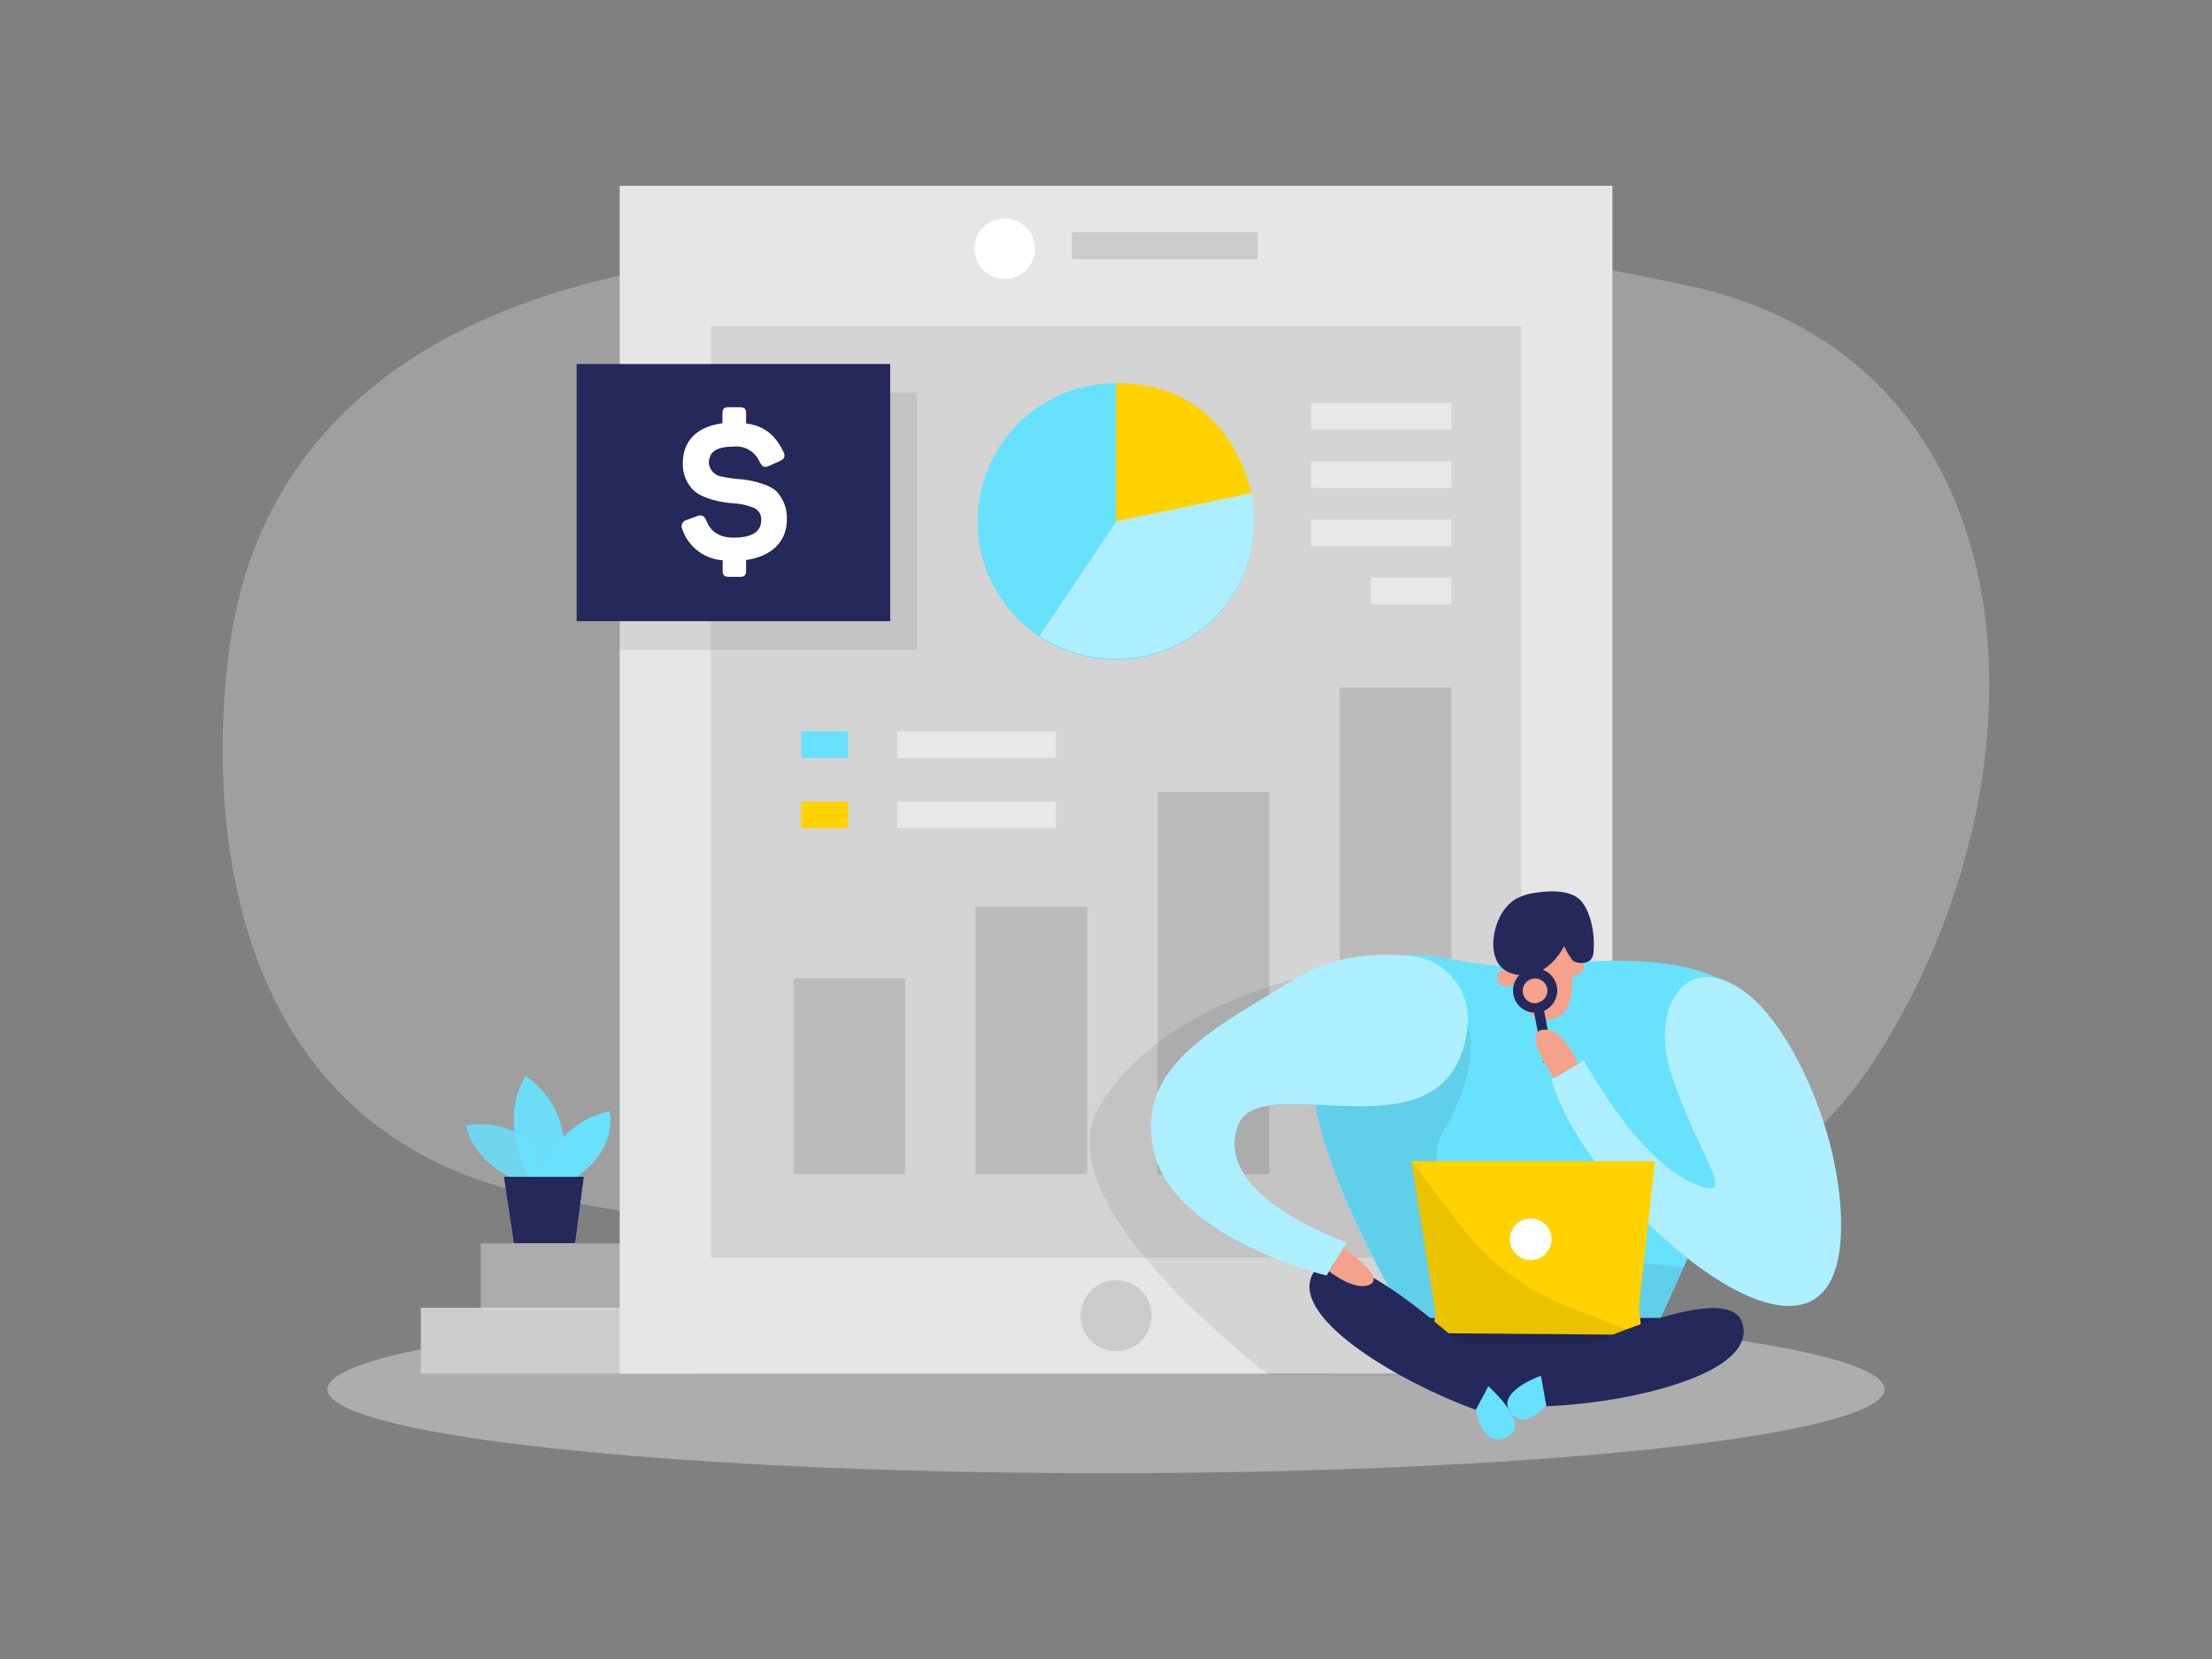 <svg id="Layer_1" data-name="Layer 1" xmlns="http://www.w3.org/2000/svg" viewBox="0 0 400 300"><rect x="0" y="0" width="400" height="300" fill="#808080" stroke="none"/><title>_</title><path d="M109.48,50.44c-35.14,8.4-63.09,28.83-68.05,67.07-4.18,32.21.13,89.27,58.91,99.41,114.38,19.74,203.77,29.11,239-25.79,32.34-50.38,29.88-125.7-34.19-139.51C259.84,41.85,184.78,32.44,109.48,50.44Z" fill="#e6e6e6" opacity="0.3"/><ellipse cx="200" cy="251.22" rx="140.79" ry="15.19" fill="#e6e6e6" opacity="0.45"/><path d="M94.81,213.87s-8.63-2.32-10.54-10.34c0,0,13.35-2.76,13.79,11Z" fill="#68e1fd" opacity="0.58"/><path d="M95.86,213s-6.06-9.5-.8-18.43c0,0,10.19,6.41,5.73,18.43Z" fill="#68e1fd" opacity="0.73"/><path d="M97.42,213s3.14-10.07,12.75-12c0,0,1.83,6.52-6.18,12Z" fill="#68e1fd"/><polygon points="91.16 212.81 92.96 224.76 103.97 224.76 105.54 212.81 91.16 212.81" fill="#24285b"/><path d="M94.81,213.87s-8.63-2.32-10.54-10.34c0,0,13.35-2.76,13.79,11Z" fill="#68e1fd" opacity="0.58"/><path d="M95.86,213s-6.06-9.5-.8-18.43c0,0,10.19,6.41,5.73,18.43Z" fill="#68e1fd" opacity="0.73"/><path d="M97.42,213s3.14-10.07,12.75-12c0,0,1.83,6.52-6.18,12Z" fill="#68e1fd"/><polygon points="91.16 212.81 92.96 224.76 103.97 224.76 105.54 212.81 91.16 212.81" fill="#24285b"/><rect x="76.09" y="236.49" width="49.64" height="11.9" transform="translate(201.83 484.87) rotate(-180)" fill="#ccc"/><rect x="86.95" y="224.85" width="49.64" height="11.9" transform="translate(223.53 461.59) rotate(-180)" fill="#e6e6e6" opacity="0.43"/><rect x="112.06" y="33.6" width="179.52" height="214.79" fill="#e6e6e6"/><rect x="193.85" y="41.99" width="33.58" height="4.9" opacity="0.12"/><circle cx="181.69" cy="44.97" r="5.47" fill="#fff"/><rect x="128.57" y="58.96" width="146.5" height="168.46" opacity="0.08"/><g opacity="0.12"><rect x="143.47" y="176.91" width="20.2" height="35.43"/><rect x="176.4" y="163.95" width="20.2" height="48.39"/><rect x="209.33" y="143.19" width="20.2" height="69.15"/><rect x="242.25" y="124.3" width="20.2" height="88.04"/></g><circle cx="201.82" cy="237.94" r="6.43" opacity="0.12"/><path d="M234,177.1s-25.43,5.7-35.42,23.38,31,48.19,31,48.19l28.35.1,6.54-29.63-14.78-21.08Z" opacity="0.08"/><path d="M285.86,174s33.22-3.52,32,14.06-19.88,55-19.88,55H257.14s-31-47.5-15.9-62.78S259.74,178.11,285.86,174Z" fill="#68e1fd"/><polygon points="298.01 248.77 273.17 255.47 251.14 244.28 247.79 238.32 270 238.32 305.34 238.32 298.01 248.77" fill="#24285b"/><path d="M301.88,193c-3.11-10.41,2.77-21.78,13.89-13.45,7.62,5.71,16.67,23.91,17.13,40.76,1.08,38.72-46.42-2.94-52.32-25.12l5.85-3.45s9.84,18.58,20.58,22.6C314.75,217.26,306.48,208.39,301.88,193Z" fill="#68e1fd"/><path d="M301.88,193c-3.11-10.41,2.77-21.78,13.89-13.45,7.62,5.71,16.67,23.91,17.13,40.76,1.08,38.72-46.42-2.94-52.32-25.12l5.85-3.45s9.84,18.58,20.58,22.6C314.75,217.26,306.48,208.39,301.88,193Z" fill="#fff" opacity="0.46"/><path d="M284.69,174.22a39.55,39.55,0,0,0-.44,4.47c-.07,2.06-.73,5.11-4,5.71-5,.93-6.34-7-6.34-7s-3.15-7.42,2.27-8.43C281.09,168.07,285.69,167.41,284.69,174.22Z" fill="#f4a28c"/><path d="M265.4,185.38s3.11,6.52-4.74,19.88c-4.49,7.65,9.34,20.41,9.34,20.41l34.42,3.45L298,243.05H257.14s-17.93-29.16-19.31-44.17S265.4,185.38,265.4,185.38Z" opacity="0.08"/><path d="M274.26,177.74s-.29-2.41-2.39-2.3S270.6,180,274.26,177.74Z" fill="#f4a28c"/><path d="M283.48,176.4s-.73-2.31,1.22-3.08S287.76,177,283.48,176.4Z" fill="#f4a28c"/><polygon points="296.39 236.2 299.27 209.97 255.22 209.97 259.61 237.54 258.98 241.08 296.86 241.38 296.39 236.2" fill="#ffd200"/><path d="M278.66,248.77s-8.36,2.92-5.49,6.7,7.41-2.5,7.41-2.5Z" fill="#68e1fd"/><path d="M255.22,210,264,221.5a45.09,45.09,0,0,0,19.87,14.9l13,5-34.93-.28-2.95,0,.63-3.54Z" opacity="0.08"/><path d="M284.8,173.92a3,3,0,0,0,2.75-.25,2.26,2.26,0,0,0,.6-1.55c.28-2.77-.3-6.74-2.07-9s-5.74-2.08-8.26-1.7a10.46,10.46,0,0,0-3.72,1.14,8.08,8.08,0,0,0-3,3.51c-1.6,3.38-1.83,8.8,2.41,10,6.15,1.73,9.34-5,9.34-5a10.66,10.66,0,0,0,1.55,2.6A1.48,1.48,0,0,0,284.8,173.92Z" fill="#24285b"/><path d="M278.4,247.31s33.79-17.25,36.67-8.08-20.41,14.51-35.44,15.06Z" fill="#24285b"/><circle cx="276.81" cy="224.1" r="3.77" fill="#fff"/><path d="M270.19,248.66s-26.94-26.7-32.47-18.83,15,20,29.18,25.11Z" fill="#24285b"/><path d="M269.14,250.67s8,7.11,3.36,9.21-5.6-4.94-5.6-4.94Z" fill="#68e1fd"/><path d="M265.4,185.38a11.42,11.42,0,0,0-10.15-12.49c-6.09-.65-14.1-.25-21.22,4.21-13.81,8.66-29.09,15.57-25.32,31.26s31.18,22.28,31.18,22.28l3.65-6s-24.16-8.16-19.76-20.92C227.74,192.25,262.8,211.47,265.4,185.38Z" fill="#68e1fd"/><path d="M265.4,185.38a11.42,11.42,0,0,0-10.15-12.49c-6.09-.65-14.1-.25-21.22,4.21-13.81,8.66-29.09,15.57-25.32,31.26s31.18,22.28,31.18,22.28l3.65-6s-24.16-8.16-19.76-20.92C227.74,192.25,262.8,211.47,265.4,185.38Z" fill="#fff" opacity="0.46"/><path d="M242.94,225.67s7.62,5.16,4.85,6.58-7.44-2.36-7.44-2.36Z" fill="#f4a28c"/><path d="M281.53,178.38a4,4,0,1,0-4.11,4.74l1.74,9.11,1.8-.34-1.74-9.11A4,4,0,0,0,281.53,178.38Zm-3.52,3a2.24,2.24,0,1,1,1.78-2.62A2.25,2.25,0,0,1,278,181.33Z" fill="#24285b"/><path d="M285.4,192.37s-2.73-6.7-6.47-6.15S281,195,281,195Z" fill="#f4a28c"/><rect x="162.26" y="132.22" width="28.67" height="4.83" fill="#fff" opacity="0.46"/><rect x="162.26" y="144.94" width="28.67" height="4.83" fill="#fff" opacity="0.46"/><rect x="144.87" y="132.22" width="8.46" height="4.83" fill="#68e1fd"/><rect x="144.87" y="144.94" width="8.46" height="4.83" fill="#ffd200"/><path d="M226.78,94.25a25,25,0,1,1-.53-5.07h0c.13.68.24,1.36.34,2A25.48,25.48,0,0,1,226.78,94.25Z" fill="#68e1fd"/><path d="M201.82,69.3v25l24.44-5.08S222.85,69.14,201.82,69.3Z" fill="#ffd200"/><path d="M226.78,94.25A25,25,0,0,1,188,115l13.87-20.75,24.43-5.08c.13.68.24,1.36.34,2A25.48,25.48,0,0,1,226.78,94.25Z" fill="#fff" opacity="0.46"/><rect x="112.06" y="71.01" width="53.76" height="46.5" opacity="0.08"/><rect x="104.27" y="65.83" width="56.71" height="46.5" fill="#24285b"/><path d="M133.81,73.64c.84,0,1.1.29,1.1,1.13v1.79c3.36.47,5.29,2.15,6.72,5.07.44.88.26,1.36-.73,1.79l-1.79.81c-.84.4-1.24.22-1.72-.66a4.57,4.57,0,0,0-4.67-2.81c-3.11,0-4.53.91-4.53,3a2.75,2.75,0,0,0,2.52,2.45,19.65,19.65,0,0,0,2.63.4,17.47,17.47,0,0,1,4.86,1,6.79,6.79,0,0,1,2.15,1.17,7.07,7.07,0,0,1,1.94,5.12c0,4-2.67,6.68-7.38,7.37v1.9c0,.84-.26,1.14-1.1,1.14h-2c-.84,0-1.13-.3-1.13-1.14v-1.86a8.3,8.3,0,0,1-7.3-5.62,1.18,1.18,0,0,1,.84-1.68l1.79-.66c.91-.33,1.31-.11,1.71.8q1.22,3.07,4.93,3.07c3.36,0,5-1.06,5-3.21a2.24,2.24,0,0,0-1.57-2.27A12.29,12.29,0,0,0,132.5,91a16.76,16.76,0,0,1-4.9-1.06,6.9,6.9,0,0,1-2.12-1.21,6.67,6.67,0,0,1-2-5c0-3.94,2.49-6.57,7.16-7.19V74.77c0-.84.29-1.13,1.13-1.13Z" fill="#fff"/><rect x="237.11" y="72.86" width="25.35" height="4.82" fill="#fff" opacity="0.46"/><rect x="237.11" y="83.4" width="25.35" height="4.82" fill="#fff" opacity="0.46"/><rect x="237.11" y="93.94" width="25.35" height="4.82" fill="#fff" opacity="0.46"/><rect x="247.9" y="104.48" width="14.56" height="4.82" fill="#fff" opacity="0.46"/></svg>